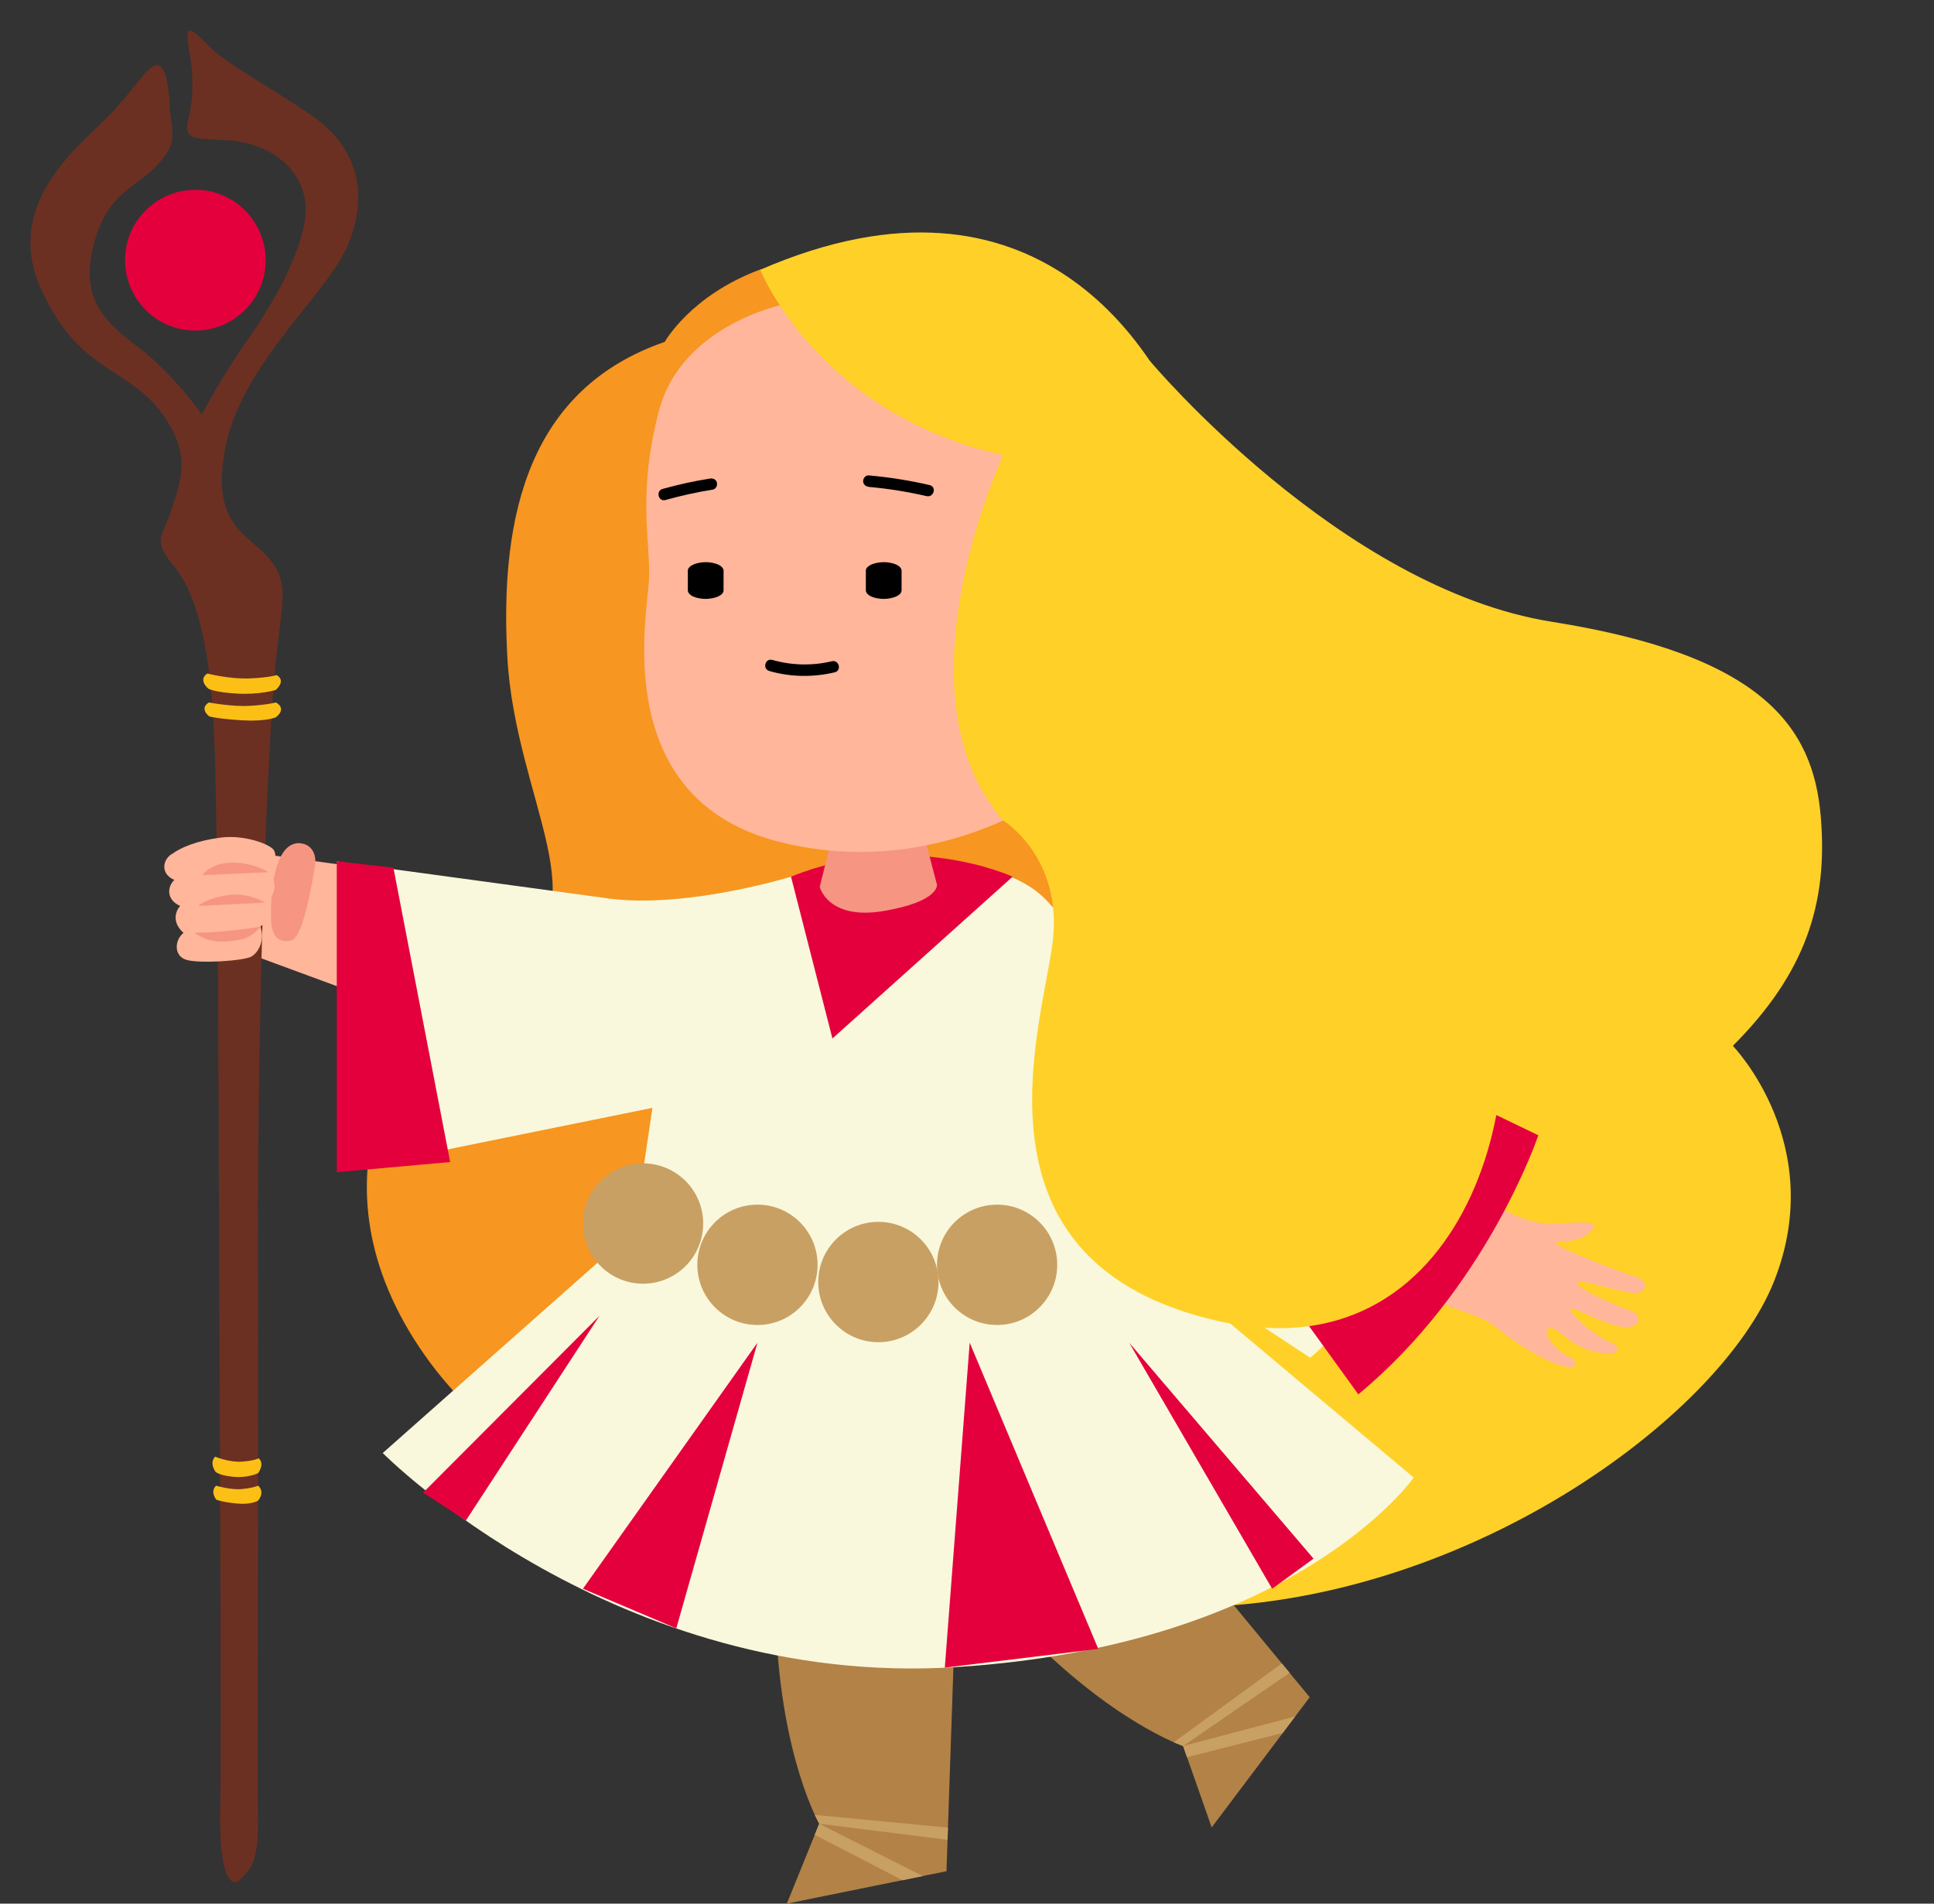 <svg width="190" height="187" viewBox="0 0 190 187" fill="none" xmlns="http://www.w3.org/2000/svg">
<rect x="0" y="0" width="190" height="187" fill="#333333" stroke="none"/>
<g clip-path="url(#clip0_3091_9438)">
<path d="M178.868 80.129C178.113 71.493 173.29 64.383 152.471 61.083C131.669 57.783 112.967 35.453 112.967 35.453C112.967 35.453 108.685 37.111 96.102 32.268V149.384L116.215 157.889C143.514 157.889 168.959 139.319 174.291 125.856C179.623 112.392 170.239 102.738 170.239 102.738C177.342 95.628 179.623 88.765 178.868 80.129Z" fill="#FFD028"/>
<path d="M123.352 62.511C111.77 58.045 77.974 25.257 74.693 26.472C67.835 29.017 65.309 33.581 65.309 33.581C52.119 38.146 49.067 50.345 49.838 64.482C50.593 78.635 59.485 89.685 49.838 94.266C40.192 98.847 29.791 114.33 40.7 131.586C51.61 148.859 73.43 151.141 73.43 151.141L100.286 150.796L123.352 62.511Z" fill="#F79620"/>
<path d="M76.25 159.991L93.722 162.158L92.984 183.815L77.3 187L80.483 179.152C80.483 179.152 76.791 172.749 76.25 159.975V159.991Z" fill="#B28247"/>
<path d="M80.482 179.152L80.039 178.282L93.131 179.53L93.082 180.728L80.482 179.152Z" fill="#C9A063"/>
<path d="M80.482 179.152L80.039 180.236L88.668 184.701L90.653 184.291L80.482 179.152Z" fill="#C9A063"/>
<path d="M100.352 159.975L114.871 150.008L128.668 166.723L119.038 179.513L116.232 171.517C116.232 171.517 109.227 169.169 100.368 159.975H100.352Z" fill="#B28247"/>
<path d="M116.231 171.517L115.312 171.156L125.927 163.406L126.698 164.326L116.231 171.517Z" fill="#C9A063"/>
<path d="M116.23 171.517L116.608 172.617L126.008 170.236L127.239 168.611L116.23 171.517Z" fill="#C9A063"/>
<path d="M23.113 93.198L77.892 113.377L73.905 90.456L24.557 83.725L23.113 93.198Z" fill="#FFB69A"/>
<path d="M122.58 98.173C122.58 98.173 131.259 108.123 138.28 112.753C145.302 117.384 148.927 120.388 152.684 120.191C156.441 119.994 157.245 119.994 156.113 121.111C154.981 122.227 152.717 121.735 152.898 122.178C153.078 122.621 159.394 125.051 160.723 125.429C162.052 125.806 161.888 127.218 160.264 126.989C158.64 126.759 154.751 125.462 154.965 126.086C155.178 126.709 159.033 128.401 160.149 128.729C161.265 129.057 161.445 130.634 159.279 130.322C157.114 130.01 153.537 127.678 154.391 128.893C155.244 130.108 157.327 131.537 158.262 131.881C159.197 132.226 159.443 133.343 156.786 132.817C154.128 132.292 152.848 130.059 152.143 130.502C151.438 130.946 152.865 132.719 154.079 133.244C155.293 133.77 155.293 135.444 150.913 133.047C146.549 130.634 147.779 130.272 144.203 128.992C140.626 127.711 133.637 125.33 125.139 119.715C116.641 114.1 108.422 103.345 108.422 103.345L122.531 98.173H122.58Z" fill="#FFB69A"/>
<path d="M77.713 86.122C77.713 86.122 67.41 89.291 59.765 88.257C52.12 87.222 33.105 84.628 33.105 84.628L35.271 114.675L64.096 108.829L62.308 120.848L37.601 142.735C37.601 142.735 60.437 165.869 93.888 163.767C127.34 161.666 138.889 145.148 138.889 145.148L110.95 121.686L128.718 133.376C128.718 133.376 142.892 121.374 145.599 108.813C145.599 108.813 109.359 95.957 103.059 88.716C96.76 81.475 77.729 86.122 77.729 86.122H77.713Z" fill="#F9F8DC"/>
<path d="M77.711 86.122L81.779 102.015L99.481 86.122C99.481 86.122 89.31 81.409 77.711 86.122Z" fill="#E4003D"/>
<path d="M33.086 84.611V115.151L44.225 114.149L38.648 85.235L33.086 84.611Z" fill="#E4003D"/>
<path d="M145.501 108.813L151.128 111.522C151.128 111.522 146.108 126.513 133.443 136.971L127.422 128.631L145.501 108.813Z" fill="#E4003D"/>
<path d="M81.778 82.083L80.531 87.124C80.531 87.124 81.335 90.424 86.831 89.488C92.327 88.552 92.048 86.894 92.048 86.894L90.44 80.753L81.778 82.083Z" fill="#F69582"/>
<path d="M76.909 29.92C76.909 29.92 67 31.939 64.769 40.247C62.537 48.555 63.965 53.415 63.751 57.06C63.538 60.706 59.912 78.734 76.909 82.789C93.905 86.844 106.258 75.909 106.258 75.909L105.044 35.601L76.909 29.936V29.92Z" fill="#FFB69A"/>
<path d="M86.818 55.222C85.866 55.238 85.062 55.583 85.062 56.059V57.996C85.062 58.21 85.259 58.44 85.571 58.588C85.883 58.735 86.375 58.834 86.818 58.834C87.769 58.817 88.573 58.473 88.573 57.996V56.059C88.573 55.846 88.376 55.616 88.065 55.468C87.753 55.32 87.261 55.222 86.818 55.222Z" fill="black"/>
<path d="M69.33 55.222C68.378 55.238 67.574 55.583 67.574 56.059V57.996C67.574 58.21 67.771 58.44 68.083 58.588C68.394 58.735 68.887 58.834 69.33 58.834C70.281 58.817 71.085 58.473 71.085 57.996V56.059C71.085 55.846 70.888 55.616 70.576 55.468C70.265 55.32 69.773 55.222 69.33 55.222Z" fill="black"/>
<path d="M65.391 49.114C66.916 48.687 68.459 48.342 70.034 48.096C70.329 48.046 70.509 47.669 70.427 47.406C70.345 47.078 70.034 46.963 69.738 47.012C68.18 47.258 66.621 47.603 65.095 48.03C64.39 48.227 64.685 49.327 65.391 49.114Z" fill="black"/>
<path d="M85.355 47.833C87.274 47.997 89.161 48.309 91.031 48.736C91.737 48.9 92.048 47.817 91.326 47.652C89.358 47.193 87.356 46.881 85.355 46.7C85.043 46.667 84.797 46.979 84.797 47.258C84.797 47.587 85.059 47.8 85.355 47.817V47.833Z" fill="black"/>
<path d="M75.563 65.91C77.663 66.518 79.878 66.551 82.011 66.042C82.716 65.877 82.421 64.777 81.716 64.958C79.796 65.418 77.778 65.368 75.875 64.827C75.17 64.629 74.874 65.713 75.58 65.91H75.563Z" fill="black"/>
<path d="M74.676 26.488C74.676 26.488 80.336 40.674 98.562 44.713C98.562 44.713 87.636 68.077 98.562 80.605C98.562 80.605 104.436 84.217 103.419 92.525C102.401 100.833 94.313 124.115 119.808 129.796C145.302 135.477 151.586 103.871 145.515 91.918C139.445 79.965 119.414 49.59 116.576 42.3C113.738 35.01 102.204 14.552 74.676 26.505V26.488Z" fill="#FFD028"/>
<path d="M95.265 131.898L92.82 163.816L107.897 161.977L95.265 131.898Z" fill="#E4003D"/>
<path d="M110.934 131.898L124.977 156.067L129.045 153.111L110.934 131.898Z" fill="#E4003D"/>
<path d="M74.413 131.898L66.44 159.958L57.27 156.067L74.413 131.898Z" fill="#E4003D"/>
<path d="M58.895 129.254L45.77 149.368L41.57 146.626L58.895 129.254Z" fill="#E4003D"/>
<path d="M63.176 126.102C66.437 126.102 69.082 123.456 69.082 120.191C69.082 116.927 66.437 114.28 63.176 114.28C59.914 114.28 57.27 116.927 57.27 120.191C57.27 123.456 59.914 126.102 63.176 126.102Z" fill="#C9A063"/>
<path d="M74.414 130.158C77.676 130.158 80.32 127.511 80.32 124.247C80.32 120.982 77.676 118.336 74.414 118.336C71.152 118.336 68.508 120.982 68.508 124.247C68.508 127.511 71.152 130.158 74.414 130.158Z" fill="#C9A063"/>
<path d="M86.293 131.849C89.555 131.849 92.199 129.203 92.199 125.938C92.199 122.674 89.555 120.027 86.293 120.027C83.031 120.027 80.387 122.674 80.387 125.938C80.387 129.203 83.031 131.849 86.293 131.849Z" fill="#C9A063"/>
<path d="M97.957 130.158C101.219 130.158 103.863 127.511 103.863 124.247C103.863 120.982 101.219 118.336 97.957 118.336C94.695 118.336 92.051 120.982 92.051 124.247C92.051 127.511 94.695 130.158 97.957 130.158Z" fill="#C9A063"/>
<path d="M19.192 32.472C23.006 32.472 26.099 29.377 26.099 25.56C26.099 21.742 23.006 18.648 19.192 18.648C15.377 18.648 12.285 21.742 12.285 25.56C12.285 29.377 15.377 32.472 19.192 32.472Z" fill="#E4003D"/>
<path d="M16.697 10.799C16.992 13.508 17.402 14.05 15.434 16.234C13.465 18.418 10.61 18.795 9.249 23.852C7.887 28.926 9.823 31.306 13.399 33.966C16.976 36.626 19.847 40.731 19.847 40.731C19.847 40.731 21.438 37.48 24.457 33.195C27.475 28.909 30.724 22.802 29.903 19.288C29.083 15.774 25.687 13.935 22.242 13.771C18.797 13.607 18.026 13.672 18.501 11.735C18.977 9.798 19.059 7.614 18.616 5.085C18.173 2.557 18.419 2.36 20.355 4.363C22.291 6.366 25.72 7.992 30.658 11.374C35.596 14.773 36.138 19.797 34.005 24.443C31.872 29.09 23.833 35.772 22.176 43.801C20.519 51.83 24.604 52.454 26.639 55.114C28.673 57.774 27.426 59.695 26.852 67.724C26.278 75.753 25.293 96.145 25.343 122.941C25.392 149.736 25.261 174.02 25.343 178.387C25.408 182.755 24.768 183.395 23.686 184.561C22.603 185.727 21.504 183.937 21.635 177.78C21.766 171.623 21.553 131.593 21.52 121.397C21.487 111.201 21.438 83.864 21.093 73.585C20.749 63.307 19.273 58.266 17.058 55.574C14.843 52.881 16.041 52.717 16.845 50.09C17.648 47.463 19.059 44.606 15.663 40.288C12.267 35.969 7.69 36.462 4.032 28.384C0.373 20.306 7.313 14.691 10.331 11.735C13.35 8.78 14.564 6.071 15.614 6.448C16.664 6.826 16.68 10.799 16.68 10.799H16.697Z" fill="#6B3022"/>
<path d="M21.226 145.943C21.226 145.943 22.686 146.387 23.802 146.272C24.917 146.157 25.36 145.943 25.36 145.943C25.36 145.943 26.082 146.485 25.36 147.405C25.36 147.405 24.737 147.832 23.309 147.7C21.882 147.569 21.259 147.323 21.259 147.323C21.259 147.323 20.602 146.567 21.226 145.943Z" fill="#FCBF16"/>
<path d="M21.16 143.103C21.16 143.103 22.522 143.678 23.802 143.579C25.081 143.48 25.409 143.251 25.409 143.251C25.409 143.251 26.049 143.694 25.36 144.712C25.36 144.712 24.376 145.204 22.948 145.073C21.521 144.942 21.177 144.581 21.177 144.581C21.177 144.581 20.52 143.71 21.144 143.086L21.16 143.103Z" fill="#FCBF16"/>
<path d="M20.506 69.004C20.506 69.004 22.819 69.448 24.607 69.333C26.395 69.218 27.101 69.004 27.101 69.004C27.101 69.004 28.249 69.546 27.101 70.466C27.101 70.466 26.116 70.893 23.836 70.761C21.556 70.63 20.571 70.384 20.571 70.384C20.571 70.384 19.521 69.628 20.522 69.004H20.506Z" fill="#FCBF16"/>
<path d="M20.39 66.164C20.39 66.164 22.572 66.739 24.606 66.64C26.64 66.541 27.165 66.312 27.165 66.312C27.165 66.312 28.166 66.755 27.1 67.773C27.1 67.773 25.541 68.266 23.277 68.134C21.013 68.003 20.456 67.642 20.456 67.642C20.456 67.642 19.405 66.771 20.39 66.147V66.164Z" fill="#FCBF16"/>
<path d="M29.46 82.838C30.428 82.871 31.216 83.725 30.92 85.252C30.625 86.795 29.788 92.148 28.591 92.394C27.393 92.64 26.704 92.016 26.638 90.44C26.573 88.864 26.638 82.707 29.46 82.822V82.838Z" fill="#F69582"/>
<path d="M16.829 83.938C17.764 83.249 19.29 82.592 21.669 82.28C24.048 81.968 26.558 82.953 26.902 83.511C27.247 84.07 26.984 85.252 26.361 85.679C27.312 86.598 27.116 87.977 26.049 88.667C26.623 89.668 26.328 90.539 25.573 91.015C26.049 92.279 25.442 93.543 24.688 93.97C23.933 94.397 19.536 94.676 18.289 94.282C17.043 93.888 17.157 92.328 18.027 91.639C16.944 90.67 17.157 89.603 17.699 88.995C16.37 88.404 16.386 87.173 17.125 86.434C15.861 85.909 15.878 84.611 16.813 83.922L16.829 83.938Z" fill="#FFB69A"/>
<path d="M26.36 85.679L19.863 85.974C19.863 85.974 20.684 84.759 22.8 84.743C24.916 84.71 26.376 85.679 26.376 85.679H26.36Z" fill="#F69582"/>
<path d="M26.064 88.667L19.469 88.996C19.469 88.996 20.158 88.29 22.291 87.945C24.44 87.6 26.064 88.683 26.064 88.683V88.667Z" fill="#F69582"/>
<path d="M25.59 91.031C25.59 91.031 21.8 91.655 19.109 91.622C20.52 92.673 22.03 92.608 23.703 92.279C24.802 92.066 25.59 91.031 25.59 91.031Z" fill="#F69582"/>
</g>
<defs>
<clipPath id="clip0_3091_9438">
<rect width="176" height="187" fill="white" transform="translate(3)"/>
</clipPath>
</defs>
</svg>
